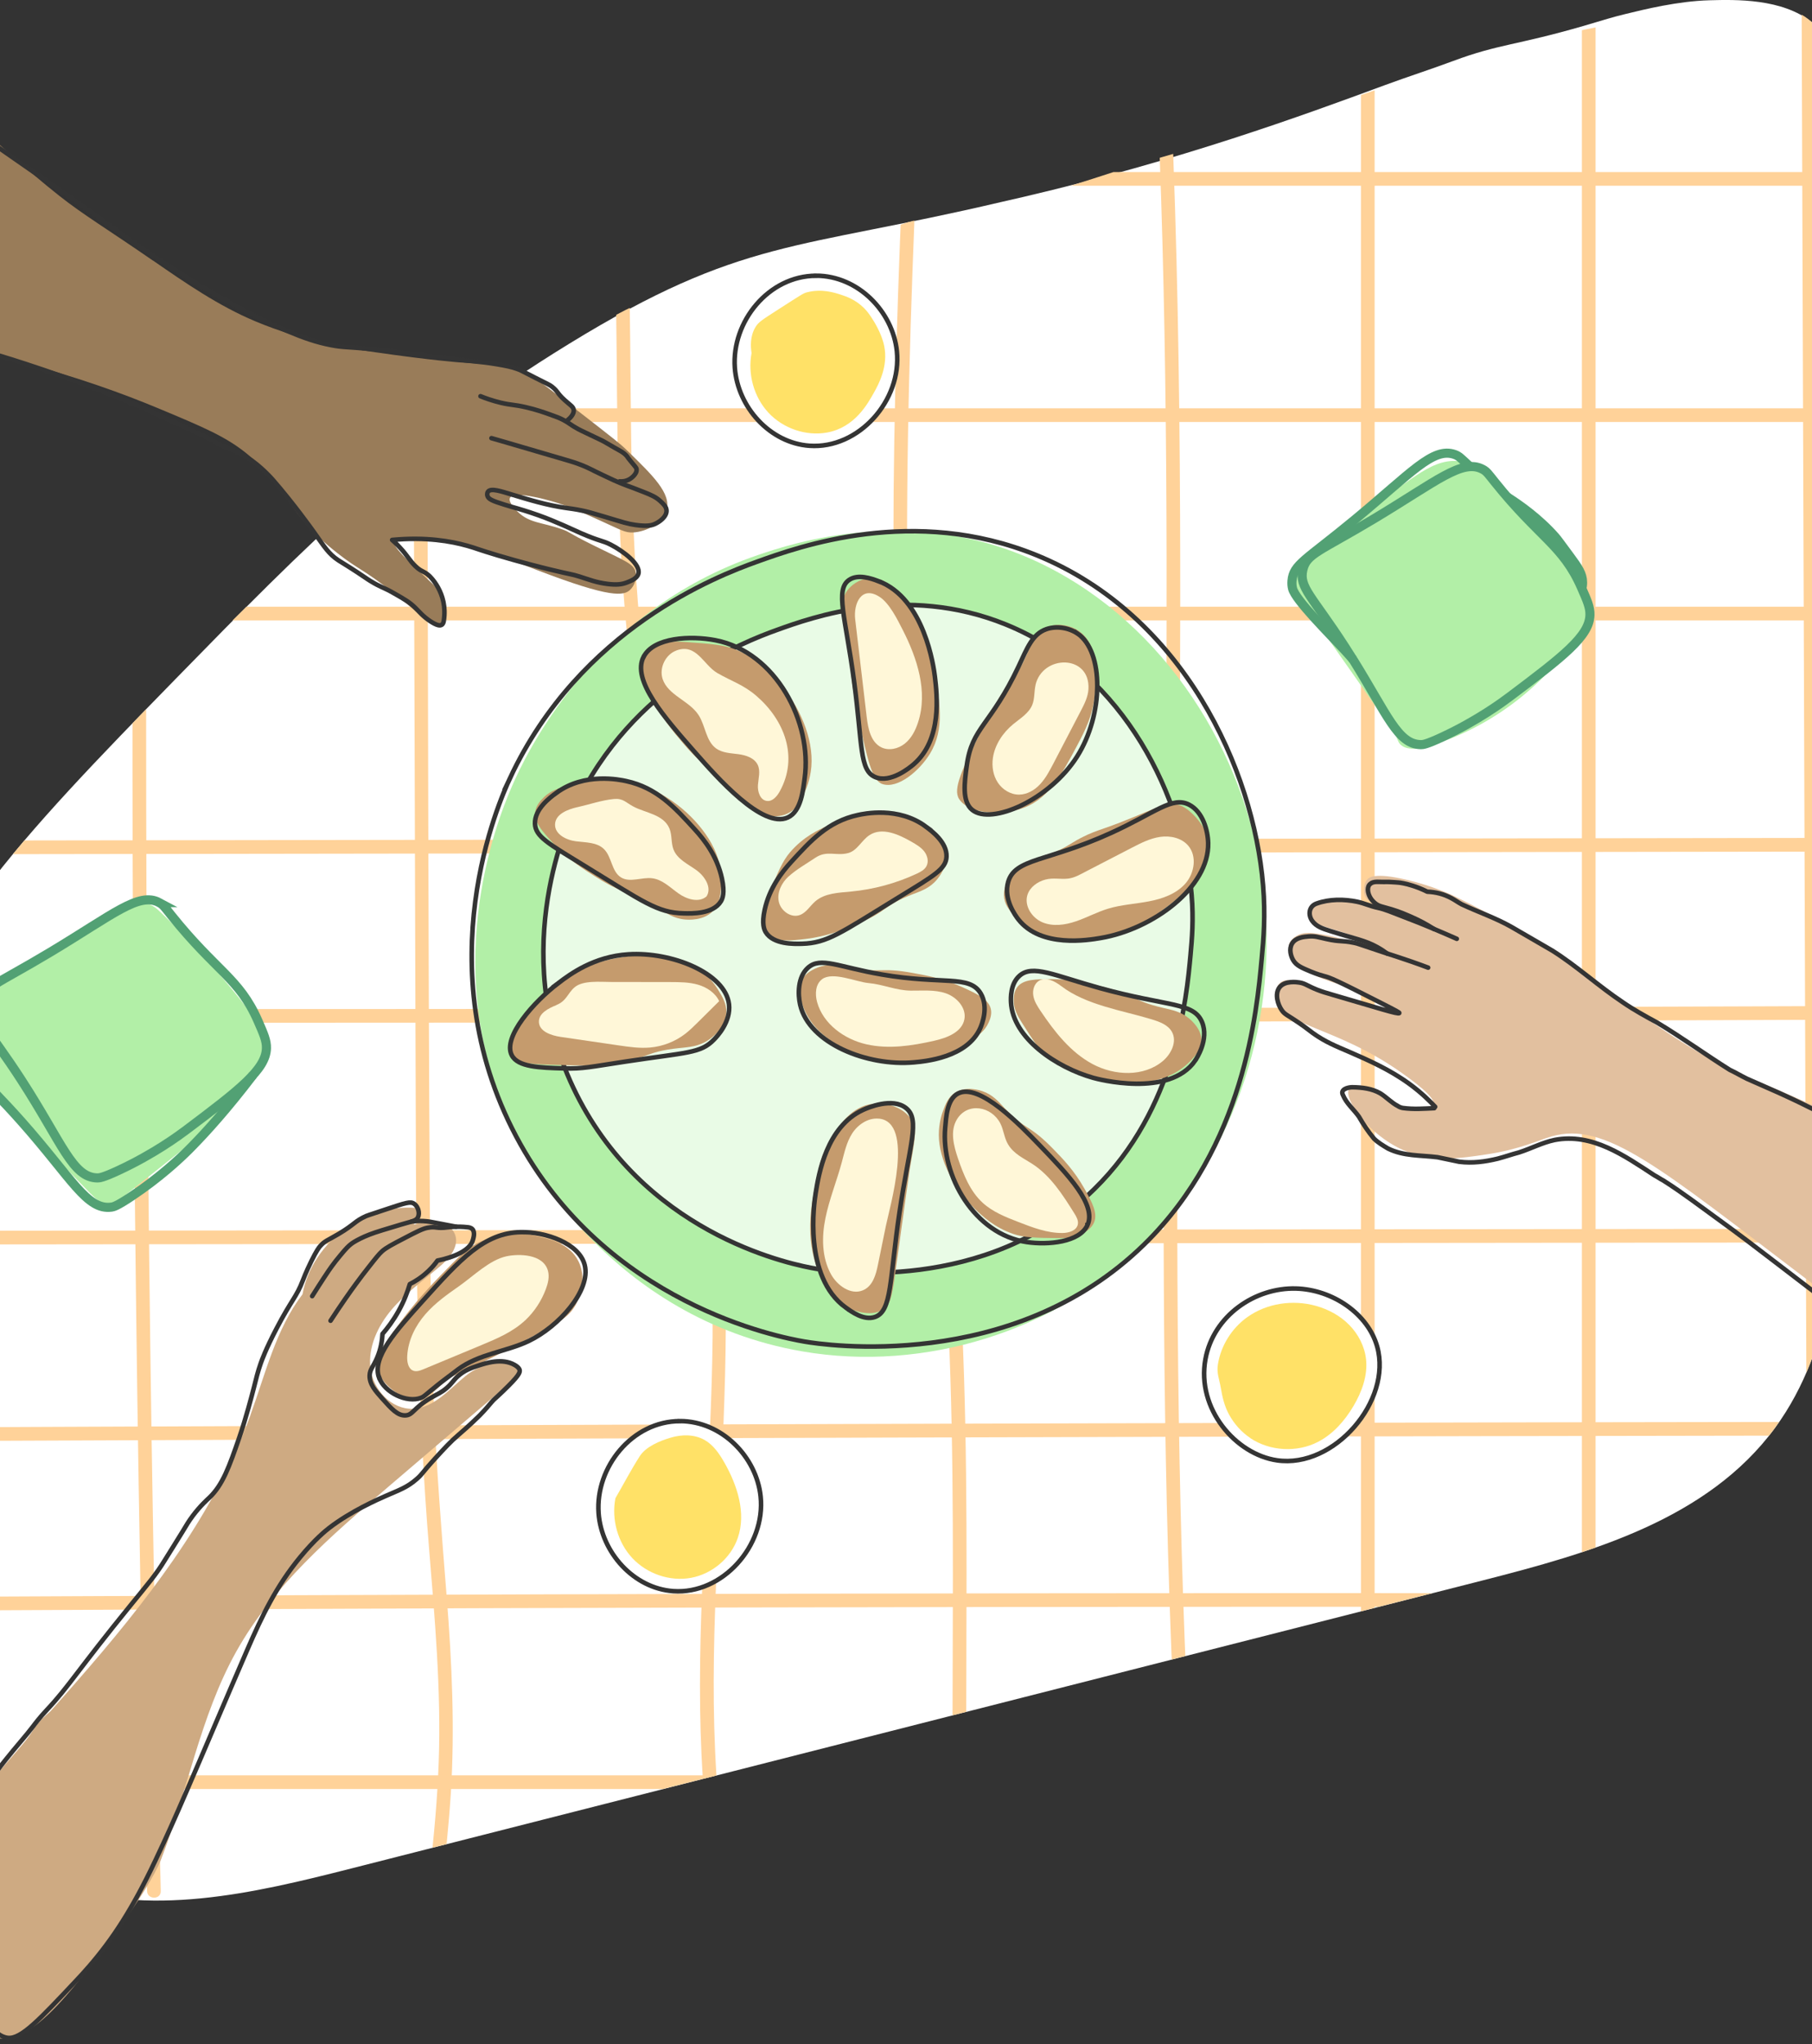 <?xml version="1.0" encoding="UTF-8"?>
<svg id="Ebene_1" data-name="Ebene 1" xmlns="http://www.w3.org/2000/svg" width="100%" height="100%" xmlns:xlink="http://www.w3.org/1999/xlink" viewBox="0 0 397.43 448.36">
  <rect x="0" y="0" width="397.43" height="448.36" fill="#333333" stroke="none"/>
  <defs>
    <style>
      .cls-1, .cls-2, .cls-3, .cls-4 {
        fill: none;
      }

      .cls-2 {
        stroke-linecap: round;
        stroke-linejoin: round;
      }

      .cls-2, .cls-5, .cls-6, .cls-4 {
        stroke: #343434;
      }

      .cls-7, .cls-6 {
        fill: #fff;
      }

      .cls-8 {
        fill: #ffe167;
      }

      .cls-9 {
        fill: #fff7d8;
      }

      .cls-10 {
        fill: #ffd299;
      }

      .cls-11 {
        fill: #997c59;
      }

      .cls-12 {
        fill: #b2efa7;
      }

      .cls-13 {
        fill: #ceaa82;
      }

      .cls-14 {
        fill: #c59b6d;
      }

      .cls-15 {
        fill: #e2c09f;
      }

      .cls-5 {
        fill: #e9fbe6;
      }

      .cls-5, .cls-6, .cls-3, .cls-4 {
        stroke-miterlimit: 10;
      }

      .cls-3 {
        stroke: #52a174;
        stroke-width: 2px;
      }

      .cls-16 {
        clip-path: url(#clippath);
      }
    </style>
    <clipPath id="clippath">
      <path class="cls-1" d="M-26.86,241.45c10.17-35.5,30.48-56.8,65.58-92.75,0,0,40.09-43.79,86.14-73.32,7.08-4.54,10.74-6.86,16.23-9.2,19.59-8.34,45.39-10.27,52.39-14.8,.48-.31,2.52-1.7,5.58-2.61,2.81-.84,5.07-.85,5.59-.86,8.99-.19,34.96-8.68,34.96-8.68,26.44-8.64,24.21-6.47,45.9-13.94,23.34-8.04,44.84-15.52,65.94-19.58,25.82-4.97,38.73-7.45,45.99-.81,4.28,3.92,4.66,8.33,9.7,55.4,1.26,11.75,1.94,18.22,2.04,19.4,2.14,26.82,.73,47.42,.16,56.46-3.66,58.17-2.59,64.07-4.56,112.7-.91,22.43-2.33,46.41-15.49,64.32-14.78,20.11-40.45,27.4-64.22,33.46-82.66,21.04-165.32,42.09-247.98,63.13-21.59,5.5-44.69,10.94-65.65,3.25-27.53-10.11-39.04-40.02-41.68-46.71-6.93-17.56-6.17-33.58-4.37-64.89,1.38-23.92,2.37-41.23,7.75-59.98h0Z"/>
    </clipPath>
  </defs>
  <g id="Ebene_3" data-name="Ebene 3">
    <path class="cls-7" d="M-26.86,241.45c10.17-35.5,30.48-56.8,65.58-92.75,28.33-29.01,50.29-51.34,86.14-73.32,37.91-23.25,49.68-20.48,94.59-31.04,2.82-.66,4.24-.97,5.02-1.15,34.55-8.09,61.08-17.79,79.34-24.54,4.96-1.83,10-3.44,14.96-5.29,9.91-3.7,13.71-3.38,28.43-7.64,5.28-1.53,5.93-1.82,9.13-2.6,4.4-1.08,11.72-2.88,18.64-3.06,5.69-.15,15.92-.43,22.47,4.85,9.34,7.53,3.9,20.46,8.94,58.47,1.48,11.21,1.89,9.6,3,18.88,3.08,25.77,.82,45.65-.03,53.92-5,48.61-2.19,54-4.56,112.7-.91,22.43-2.33,46.41-15.49,64.32-14.78,20.11-40.45,27.4-64.22,33.46-82.66,21.04-165.32,42.09-247.98,63.13-21.59,5.5-44.69,10.94-65.65,3.25-27.53-10.11-39.04-40.02-41.68-46.71-6.93-17.56-6.17-33.58-4.37-64.89,1.38-23.92,2.37-41.23,7.75-59.98h0Z"/>
    <g class="cls-16">
      <g>
        <path class="cls-10" d="M-15.2,92.55H421.39c1.93,0,1.93-3,0-3H-15.2c-1.93,0-1.93,3,0,3h0Z"/>
        <path class="cls-10" d="M-20.55,40.74H416.04c1.93,0,1.93-3,0-3H-20.55c-1.93,0-1.93,3,0,3h0Z"/>
        <path class="cls-10" d="M-20.55,392.37H416.04c1.93,0,1.93-3,0-3H-20.55c-1.93,0-1.93,3,0,3h0Z"/>
        <path class="cls-10" d="M-15.2,136.07H427.6c1.93,0,1.93-3,0-3H-15.2c-1.93,0-1.93,3,0,3h0Z"/>
        <path class="cls-10" d="M-15.2,187.36c57.74-.08,115.49-.16,173.23-.24l172.35-.24c32.41-.05,64.82-.09,97.22-.14,1.93,0,1.93-3,0-3-57.74,.08-115.49,.16-173.23,.24l-172.35,.24c-32.41,.05-64.82,.09-97.22,.14-1.93,0-1.93,3,0,3h0Z"/>
        <path class="cls-10" d="M-33.38,224.28c67.47,.05,134.95,.04,202.42-.05,67.13-.08,134.26-.24,201.39-.46,37.87-.13,75.74-.27,113.6-.44,1.93,0,1.93-3.01,0-3-67.47,.3-134.95,.53-202.42,.7-67.13,.16-134.26,.25-201.39,.28-37.87,0-75.74,0-113.6-.03-1.93,0-1.93,3,0,3h0Z"/>
        <path class="cls-10" d="M-56.87,272.99c73.78-.08,147.55-.16,221.33-.23l220.2-.23c41.4-.04,82.81-.09,124.21-.13,1.93,0,1.93-3,0-3-73.78,.08-147.55,.16-221.33,.23-73.4,.08-146.8,.15-220.2,.23-41.4,.04-82.81,.09-124.21,.13-1.93,0-1.93,3,0,3h0Z"/>
        <path class="cls-10" d="M-61.98,316.28c86.23-.41,172.45-.74,258.68-.99,85.79-.25,171.57-.41,257.36-.49,48.39-.05,96.78-.07,145.18-.06,1.93,0,1.93-3,0-3-86.23-.01-172.45,.06-258.68,.21-85.79,.15-171.57,.39-257.36,.71-48.39,.18-96.78,.39-145.18,.62-1.93,0-1.93,3.01,0,3h0Z"/>
        <path class="cls-10" d="M-60.68,353.51c74.5-.46,149-.78,223.5-.95,74.12-.17,148.24-.2,222.36-.08,41.81,.07,83.62,.18,125.43,.33,1.93,0,1.93-2.99,0-3-74.5-.28-149-.41-223.5-.4-74.12,.01-148.24,.17-222.36,.46-41.81,.17-83.62,.38-125.43,.64-1.93,.01-1.93,3.01,0,3h0Z"/>
        <path class="cls-10" d="M30.13,10.71c-.76,52.69-1.12,105.39-1.07,158.08,.05,52.69,.51,104.85,1.36,157.27,.48,29.57,1.1,59.14,1.84,88.7,.05,1.93,3.05,1.93,3,0-1.32-52.68-2.24-105.37-2.74-158.06-.5-52.42-.6-104.85-.29-157.28,.17-29.57,.48-59.15,.9-88.72,.03-1.93-2.97-1.93-3,0h0Z"/>
        <path class="cls-10" d="M86.4-4.89c4.18,28.47,4.2,57.32,4.29,86.03,.09,28.66,.18,57.31,.26,85.97,.09,28.66,.16,57.31,.27,85.97,.1,28.64,.51,57.27,2.83,85.83,1.29,15.86,2.75,31.74,2.17,47.67s-2.92,32.43-5.24,48.54c-.27,1.89,2.62,2.7,2.89,.8,2.04-14.1,4.08-28.21,5-42.44s.25-28.87-.9-43.3c-1.13-14.23-2.27-28.44-2.83-42.71-.58-14.61-.78-29.24-.87-43.86-.36-57.9-.37-115.79-.55-173.69-.1-31.9,.23-63.95-4.42-95.6-.28-1.9-3.17-1.09-2.89,.8h-.01Z"/>
        <path class="cls-10" d="M162.38,424.4c-6.67-26.62-6.39-54.21-5.13-81.43,1.27-27.56,3.2-55.04,.82-82.6-2.36-27.33-7.65-54.28-12.09-81.31-2.28-13.86-4.33-27.76-5.63-41.75-1.29-13.86-1.73-27.77-1.92-41.68-.39-27.67,.09-55.46-3.73-82.93-.49-3.51-1.05-7.01-1.69-10.49-.34-1.9-3.24-1.09-2.89,.8,5.01,27.57,4.95,55.68,5.21,83.6,.13,14.07,.34,28.16,1.33,42.2,.96,13.61,2.7,27.16,4.77,40.65,4.2,27.36,9.79,54.53,12.78,82.07,1.49,13.78,2.22,27.61,2.09,41.48s-.91,27.42-1.62,41.11c-1.38,26.97-2.46,54.26,2.57,80.95,.64,3.4,1.39,6.79,2.24,10.15,.47,1.87,3.36,1.08,2.89-.8h0v-.02Z"/>
        <path class="cls-10" d="M199.23,10.21c-2.62,57.82-5.25,115.83-1.12,173.65,2.05,28.72,6.37,57.21,8.62,85.91,2.25,28.69,2.33,57.48,2.25,86.24-.08,32.82-.19,65.64-.28,98.47,0,1.93,2.99,1.93,3,0,.08-29.29,.17-58.58,.25-87.87,.08-28.77,.26-57.57-1.49-86.3-1.75-28.74-6.05-57.23-8.53-85.9-2.47-28.69-3.18-57.51-2.94-86.3,.27-32.65,1.75-65.28,3.22-97.89,.09-1.93-2.91-1.93-3,0h.02Z"/>
        <path class="cls-10" d="M253.92,23.36c2.28,52.91,2.11,105.89,1.73,158.83-.38,52.67-.95,105.35,.53,158.01,.84,29.79,2.34,59.57,4.89,89.27,.16,1.91,3.17,1.93,3,0-4.52-52.73-5.73-105.67-5.85-158.57s.84-105.39,.61-158.08c-.13-29.83-.64-59.66-1.93-89.47-.08-1.92-3.08-1.93-3,0h.02Z"/>
        <path class="cls-10" d="M298.5-6.26V454.71c0,1.93,3,1.93,3,0V-6.26c0-1.93-3-1.93-3,0h0Z"/>
        <path class="cls-10" d="M346.96,.99V476.71c0,1.93,3,1.93,3,0V.99c0-1.93-3-1.93-3,0h0Z"/>
        <path class="cls-10" d="M395.16,1.59c.24,71.13,.49,142.25,.73,213.38,.24,70.76,.48,141.53,.73,212.29,.14,39.92,.27,79.84,.41,119.75,0,1.93,3.01,1.93,3,0-.24-71.13-.49-142.25-.73-213.38-.24-70.76-.48-141.53-.73-212.29-.14-39.92-.27-79.84-.41-119.75,0-1.93-3.01-1.93-3,0h0Z"/>
      </g>
    </g>
    <path class="cls-12" d="M112.3,172.42c-3.49,8.02-16.71,41.52,.89,76.78,2.15,4.31,20.74,39.96,62.81,47.2,26.8,4.61,55.6-4.4,74.98-23.48,20.42-20.11,29.72-50.34,26.06-78.77-3.77-29.33-21.62-57.18-48.14-70.27-28.26-13.95-55.76-4.48-62.58-2.17-36.45,12.36-51.18,44.18-54.02,50.71h0Z"/>
    <path class="cls-5" d="M126.07,177.03c-1.88,4.02-15.15,33.72,1.08,64.34,16.01,30.21,47.38,36.14,51.85,36.9,3.2,.55,37.22,5.81,61.01-17.47,18.02-17.63,20.24-41.93,21.11-51.36,.32-3.53,.69-7.72,.24-13.16-1.7-20.74-14.28-48.54-40.7-59.3-22.07-8.99-42.65-1.56-50.32,1.21-6.87,2.48-31.68,11.89-44.28,38.85h.01Z"/>
    <path class="cls-15" d="M426.88,258.37c-6.87-6.43-14.22-8.9-27.89-15.3-13.79-6.45-16.49-6.52-26.11-12.1-5.45-3.17-10.33-6.57-20.09-13.37-7.38-5.14-10.73-7.73-18.29-12.58,0,0-6.25-4.01-15.99-8.7-.17-.08-4.27-2.02-10.07-3.38-6.89-1.61-8.17-.52-8.6,0-.97,1.17-.89,3.43,.06,4.36,.53,.51,1.6,.89,3.26,1.47,.26,.09,.53,.18,.52,.2-.02,.09-3.7-1.07-8.02-1.53-3.52-.38-6.09-.62-7.46,.98-.06,.07-1.22,1.46-.78,2.82,.5,1.55,2.66,1.77,9.48,4.03,.08,.03,1.79,.6,3.84,1.77,.55,.31,1.76,1,1.69,1.18-.08,.2-1.63-.32-4.29-1.15-3.76-1.17-6.29-1.89-9.23-2.29-1.81-.25-3.23-.31-4.55,.49-.32,.19-1.4,.85-1.66,1.97-.11,.48-.26,1.86,2.15,4.18,3.45,3.32,7.03,3.64,12.81,5.89,5.01,1.95,9.43,4.47,9.27,4.87-.21,.55-8.9-2.3-9.8-2.59-10.11-3.32-14.39-5.84-16.4-3.99-1.19,1.09-.95,3.13-.92,3.32,.8,6.03,13.21,6.13,27.64,16.4,2.26,1.61,7.67,5.46,6.96,7.05-.59,1.33-5.68,1.51-9.24-.74-1.94-1.23-2.59-2.65-4.91-3.25-1.21-.31-3.7-.6-4.36,.44-1.32,2.05,4.09,9.95,11.79,13.39,6.28,2.8,12.39,1.88,18.37,.98,7.32-1.1,11.28-3.08,14.19-3.93,11.83-3.45,23.74,6.82,56.02,31.33,24.2,18.37,29.09,21.49,33.49,19.46,7.82-3.62,10.58-21.92,3.83-33.87-1.82-3.23-3.86-5.14-6.72-7.82h0Z"/>
    <path class="cls-13" d="M54.94,310.31c3.31-9.06,5.56-18.78,11.41-26.45,2.09-11.59,14.22-20.4,25.89-18.81-.49,1.17-.98,2.35-1.47,3.52,3.31-.79,7.81-1,9.03,2.18,.99,2.6-1.24,5.25-3.37,7.05-3.6,3.05-7.48,5.82-10.52,9.42-3.05,3.6-5.23,8.25-4.65,12.93,.59,4.68,4.64,9.05,9.35,8.83,4.62-.22,7.93-4.28,11.51-7.2s9.69-4.49,12.26-.65l-29.1,24.87c-12.58,10.75-25.42,21.82-33.48,36.27-7.94,14.23-10.66,30.73-16.61,45.9-.95,2.42-4.86,9.23-11.02,17.36-9.02,11.91-17.46,23.05-25.02,21.44-8.25-1.76-11.83-17.91-12.15-27.09-.14-3.83-.38-9.8,2.59-16.3,4.72-10.32,14.86-19.62,17.34-23.62,.13-.21,.63-1.04,1.46-2.03,1.22-1.47,2.42-2.31,2.72-2.65,1.9-2.13,3.79-4.26,5.66-6.41,3.79-4.34,7.53-8.73,11.13-13.23,7.08-8.83,13.69-18.08,19.14-28.01,3.05-5.56,5.73-11.33,7.91-17.29v-.03Z"/>
    <path class="cls-11" d="M33.55,57.14c7.17,4.96,14.41,9.96,22.45,13.33,10.91,4.58,21.01,6.02,26.33,6.79,12.59,1.82,18.69,2.24,18.69,2.24,6.47,.44,9.85,.33,14.41,2.38,1.6,.72,2.25,1.21,9.51,6.83,10.14,7.86,11.04,8.57,12.68,10.16,5.58,5.42,9.66,9.38,8.58,13.07-.83,2.81-4.41,4.68-7.31,4.84-1.79,.1-2.56-.49-7.55-2.74-4.36-1.97-7.01-3.16-10.22-4.08-1.02-.29-8.43-2.43-9.26-.76-.46,.93,1.31,2.67,1.69,3.04,2.62,2.56,5.34,2.27,9.79,3.87,1.78,.64,.74,.47,6.75,3.46,6.78,3.38,8.95,4.01,9.36,6,.26,1.27-.25,2.85-1.25,3.8-1.4,1.32-4.23,1.86-20.12-4.23-3.89-1.49-11.25-4.41-18.02-6.01,0,0-2.76-.65-6.97-.87-3.65-.19-6.16-.31-6.54,.65-.39,.98,2.35,3.56,7.84,8.68,1.13,1.05,2.28,2.1,2.92,3.91,.67,1.91,.84,4.84-.39,5.57-1.61,.96-4.76-2.34-10.54-6.95-6.72-5.37-7.66-5.07-12.46-8.87-11.13-8.8-10.45-13.84-19.34-21.38-4.74-4.01-9.89-6.16-20.19-10.45-6.9-2.87-17.21-6.76-33.2-10.99-24.23-6.41-32.83-6.03-37.87-14.08-3.97-6.34-3.83-13.51-3.8-14.01,.33-6.06,3.13-10.32,6.05-14.77,2.42-3.68,4.85-7.3,9.57-9.83,.41-.22,4.27-2.25,8.51-2.5,9.07-.54,13.8,7.4,29.33,19.69,5.36,4.24,10.59,7.33,20.57,14.23v-.02Z"/>
    <path class="cls-14" d="M112.75,226.56c.8-2.09,2.01-3.43,2.84-4.31,4.06-4.32,6.09-6.49,9.21-8.32,1.18-.69,5.02-2.85,10.62-3.82,3.11-.54,11.99-2.09,18.05,2.49,2.32,1.75,3.77,4.06,3.96,4.37,1.06,1.72,1.97,3.2,1.87,5.16-.18,3.41-3.28,5.53-3.81,5.9-2.21,1.52-4.37,1.62-6.51,1.84-7.82,.82-6.74,2.44-15.19,3.49-3.48,.43-6.51,.35-12.58,.19-5.94-.16-8.15-.56-8.97-2.1-.79-1.49,0-3.55,.51-4.89h0Z"/>
    <path class="cls-14" d="M143.99,141.67c2.12-1.07,4.15-1.02,6.21-.87,5.76,.41,8.63,.61,11.3,1.72,4.58,1.9,7.28,4.83,8.98,6.71,4.85,5.38,7.98,12.72,7.48,18.88-.24,2.98-1.29,5.28-1.49,5.7-.86,1.83-1.6,3.4-3.3,4.39-2.95,1.71-6.42,.29-7.02,.04-2.48-1.02-3.75-2.78-5.11-4.44-4.97-6.1-5.73-4.31-11.23-10.8-2.11-2.49-4.85-5.68-7.05-10.42-1.62-3.51-2.86-6.28-1.61-8.53,.73-1.32,2.06-1.99,2.83-2.38h.01Z"/>
    <path class="cls-14" d="M119.25,174.89c1.58-1.55,3.41-2.07,5.31-2.51,5.29-1.23,7.94-1.85,10.67-1.59,4.68,.44,8,2.33,10.09,3.55,5.99,3.49,11.01,9.23,12.44,14.92,.69,2.75,.44,5.11,.39,5.55-.22,1.88-.4,3.51-1.63,4.87-2.13,2.36-5.68,2.04-6.29,1.99-2.54-.23-4.21-1.46-5.93-2.58-6.31-4.11-6.45-2.28-13.36-6.6-2.65-1.66-6.08-3.76-9.48-7.42-2.52-2.71-4.47-4.86-4.03-7.23,.26-1.39,1.25-2.37,1.82-2.93v-.02Z"/>
    <path class="cls-14" d="M237.62,270.45c-1.77,1.06-3.55,1.12-5.37,1.1-5.07-.06-7.6-.08-10.02-.92-4.15-1.43-6.74-3.88-8.36-5.45-4.65-4.49-7.94-10.81-7.96-16.28,0-2.64,.73-4.73,.88-5.11,.61-1.66,1.14-3.09,2.56-4.05,2.46-1.67,5.6-.59,6.14-.41,2.25,.77,3.49,2.25,4.8,3.65,4.81,5.12,5.34,3.5,10.64,8.94,2.04,2.09,4.67,4.76,6.95,8.83,1.68,3.01,2.97,5.4,2.04,7.45-.54,1.2-1.66,1.87-2.3,2.25h0Z"/>
    <path class="cls-14" d="M264.88,183.58c.96,3.36-.81,6.53-1.66,8.06-.5,.89-1.93,3.28-7.12,7.13-3.56,2.64-5.71,4.3-9.13,5.58-6.49,2.43-14.12,2.7-19.42,.21-2.56-1.2-4.24-2.89-4.55-3.2-1.32-1.36-2.46-2.53-2.74-4.34-.48-3.14,2.01-5.69,2.44-6.13,1.78-1.82,3.79-2.34,5.75-2.97,5.03-1.61,5.88-2.71,8.6-4.13,2.03-1.06,3.58-1.58,4.95-2.05,10.61-3.66,13.91-6.64,17.38-4.86,1.29,.66,2.74,2.04,3.77,3.44,.45,.61,1.31,1.78,1.73,3.26h0Z"/>
    <path class="cls-14" d="M167.61,201.82c-.33-2.13,.29-3.87,1-5.61,1.98-4.85,2.96-7.28,4.67-9.28,2.93-3.42,6.23-4.93,8.33-5.86,6.01-2.67,13.23-3.3,18.42-1.14,2.5,1.05,4.19,2.6,4.5,2.89,1.34,1.26,2.49,2.34,2.86,4.09,.65,3.03-1.57,5.63-1.95,6.07-1.58,1.86-3.45,2.45-5.28,3.16-6.67,2.57-5.33,3.73-12.5,6.65-2.75,1.12-6.27,2.59-10.99,3.15-3.49,.41-6.23,.7-7.82-1.02-.93-1.01-1.14-2.34-1.26-3.11h.02Z"/>
    <path class="cls-14" d="M216.83,224.28c-.79,1.79-2.19,2.8-3.66,3.77-4.12,2.7-6.17,4.06-8.63,4.71-4.2,1.13-7.76,.61-10.02,.27-6.45-1-12.9-4.16-16.22-8.42-1.6-2.06-2.26-4.1-2.37-4.48-.5-1.63-.94-3.04-.38-4.56,.97-2.64,4.15-3.5,4.7-3.65,2.27-.62,4.17-.13,6.07,.26,6.95,1.4,6.4-.15,13.96,1.23,2.9,.53,6.63,1.19,10.91,3.15,3.17,1.45,5.64,2.61,6.13,4.72,.29,1.24-.21,2.36-.49,3.01h0Z"/>
    <path class="cls-14" d="M222.34,219.37c-.02,1.94,.83,3.42,1.77,4.9,2.63,4.13,3.94,6.19,5.9,7.79,3.36,2.75,6.81,3.75,9.01,4.37,6.28,1.76,13.46,1.58,18.25-.89,2.31-1.19,3.75-2.76,4.02-3.05,1.13-1.26,2.11-2.34,2.23-3.94,.21-2.77-2.33-4.86-2.77-5.22-1.81-1.49-3.74-1.83-5.63-2.27-6.91-1.61-5.76-2.78-13.21-4.64-2.86-.72-6.52-1.66-11.23-1.67-3.48,0-6.22,.02-7.54,1.72-.77,.99-.79,2.21-.79,2.91h0Z"/>
    <path class="cls-14" d="M185.5,130.02c1.05-1.77,3.1-3.04,5.14-3.21,5.04-.42,8.94,6.11,10.39,8.53,2.35,3.92,3.03,7.38,3.72,11.06,1.4,7.47,2.51,13.45-.74,18.84-2.29,3.8-7.09,7.86-10.48,6.72-2.28-.77-3.32-5.5-5.32-14.93-2.97-14.02-.56-10.69-2.68-19.04-.65-2.55-1.53-5.45-.03-7.97h0Z"/>
    <path class="cls-14" d="M230.31,137.31c2.03-.62,4.58-.15,6.43,1.16,4.56,3.23,3.71,11.02,3.4,13.9-.5,4.68-2.13,7.82-3.89,11.14-3.58,6.74-6.45,12.13-12.66,13.98-4.38,1.3-11.06,1.04-13.22-2.24-1.45-2.2,.68-6.58,5-15.25,6.42-12.89,6.35-8.63,9.87-16.54,1.08-2.42,2.17-5.28,5.06-6.16h.01Z"/>
    <path class="cls-14" d="M199.41,257.26c1.2-7.45,1.95-9.61,.36-11.9-1.82-2.61-5.46-3.59-8.28-3.27-4.71,.53-7.39,4.71-9.09,7.37-2.19,3.43-2.82,6.47-3.56,10.26-.99,5.04-2.21,11.72,.55,18.92,.96,2.51,2.13,5.43,5.17,7.4,2.24,1.45,6.28,2.89,9.02,1.22,2-1.23,2.13-3.41,3.23-11.31,1.62-11.7,2.43-17.55,2.61-18.68h-.01Z"/>
    <path class="cls-14" d="M88.81,288.7c.79-1.04,3.41-4.44,7.86-9.01,3.77-3.87,5.66-5.81,7.7-6.88,5.91-3.11,11.72-2.03,12.86-1.8,2.94,.6,7.64,1.56,9.66,5.65,2.21,4.48-.48,9.28-.69,9.64-1.42,2.45-3.41,3.57-6.64,5.33-20.78,11.31-20.08,9.4-22.57,11.89-.97,.97-3.31,3.51-6.31,3.38-1.37-.06-2.44-.66-3.19-1.09-.24-.13-3.84-2.23-4.66-5.41-.73-2.82,1.5-5.82,5.97-11.71h.01Z"/>
    <path class="cls-12" d="M287.15,134.17c-1.54-2.2-3.16-4.65-2.93-7.33,.27-3.15,2.95-5.47,5.46-7.41,6.5-5.01,13.14-9.83,19.91-14.45,2.74-1.87,5.7-3.77,9.02-3.88,2.75-.09,5.42,1.09,7.6,2.76s3.95,3.82,5.7,5.94c4.13,5.02,8.26,10.05,12.39,15.07,1.86,2.26,3.8,4.73,3.98,7.66,.17,2.75-1.28,5.32-2.83,7.59-7.43,10.89-18.56,19.21-31.11,23.25-1.94,.63-5.45,1.57-7.17-.07-.55-.52-.7-1.35-1.05-2.01-.65-1.23-1.58-2.35-2.38-3.49-3.56-5.07-7.11-10.14-10.67-15.21-1.97-2.81-3.95-5.63-5.92-8.44v.02Z"/>
    <path class="cls-12" d="M19.85,261.77c1.01,1.04,2.17,2.15,3.62,2.25,1.45,.09,2.73-.86,3.86-1.76,4.73-3.76,9.46-7.53,14.19-11.29,4.23-3.37,8.5-6.78,11.85-11.02,2.54-3.23,4.57-7.2,4.13-11.28-.4-3.65-2.68-6.79-4.97-9.66-5.29-6.64-11.03-12.93-17.17-18.8-.94-.9-1.97-1.83-3.26-2.01-1.28-.18-2.53,.43-3.68,1.01-5.86,2.99-11.73,5.99-17.59,8.98-3.48,1.78-7,3.58-10,6.08s-5.5,5.8-6.31,9.63c-.83,3.91,.16,8.04,1.98,11.6,2.55,5.01,6.39,8.82,10.24,12.78,4.37,4.5,8.74,9.01,13.11,13.51v-.02Z"/>
  </g>
  <g id="Ebene_2" data-name="Ebene 2">
    <path class="cls-6" d="M284.28,282.61c-9.05-.26-18.15,5.98-19.89,15.49-1.99,10.89,6.63,20.87,15.7,22.19,12.58,1.84,25.28-13.08,21.98-24.91-2.01-7.23-9.78-12.54-17.8-12.77h0Z"/>
    <path class="cls-8" d="M274.22,315.41c4.33,2.89,10.25,3.22,14.88,.82,3.3-1.71,5.85-4.63,7.75-7.83,1.85-3.12,3.17-6.73,2.76-10.34-.32-2.81-1.7-5.45-3.68-7.47s-4.55-3.41-7.27-4.17c-5.08-1.43-10.81-.6-15.1,2.47-3.39,2.42-5.79,6.25-6.44,10.37-.3,1.89,.31,3.22,.62,5.03,.36,2.11,.79,4.06,1.83,5.96,1.12,2.05,2.72,3.85,4.67,5.15h-.02Z"/>
    <path class="cls-6" d="M149.13,311.69c-10.45,0-18.57,10.1-17.84,20.18,.63,8.63,7.69,16.5,16.38,17.11,10.78,.75,20.29-9.93,19.16-20.77-.9-8.64-8.47-16.52-17.7-16.53h0Z"/>
    <path class="cls-4" d="M141.17,144.05c2.21-4.29,10.32-4.67,15.73-3.63,13.34,2.58,21.28,18.06,19.59,30.27-.35,2.54-.75,7.24-3.69,8.6-5.56,2.57-15.54-8.79-20.36-14.27-6.8-7.74-13.92-15.84-11.28-20.98h.01Z"/>
    <path class="cls-4" d="M238.5,268.72c-1.72,3.75-8.63,4.39-13.29,3.7-11.49-1.68-18.87-14.6-17.9-25.1,.2-2.18,.36-6.21,2.82-7.49,4.65-2.41,13.61,6.91,17.94,11.4,6.11,6.35,12.5,12.99,10.44,17.48h-.01Z"/>
    <path class="cls-4" d="M122.03,173.9c6.2-4.57,13.98-2.88,15.31-2.59,6.72,1.46,10.59,5.71,15.07,10.62,2.07,2.27,4.86,5.81,5.93,10.74,.69,3.21,.11,4.49-.25,5.06-1.71,2.76-6.35,2.64-8.15,2.59-5.73-.14-8.74-2.45-21.86-10.5-7.93-4.86-10.63-6.35-10.74-9.14-.13-3.24,3.34-5.8,4.69-6.79h0Z"/>
    <path class="cls-4" d="M203.05,181.28c-6.03-4.45-13.6-2.81-14.9-2.52-6.54,1.42-10.3,5.56-14.66,10.33-2.01,2.21-4.73,5.66-5.77,10.45-.68,3.13-.1,4.37,.24,4.93,1.66,2.68,6.18,2.57,7.93,2.52,5.57-.14,8.5-2.38,21.26-10.21,7.72-4.73,10.34-6.18,10.45-8.89,.13-3.15-3.25-5.64-4.57-6.61h.02Z"/>
    <path class="cls-4" d="M122.47,215.61c2.66-2.02,7.81-5.81,15.33-6.3,9.47-.62,21.26,4.11,22.09,10.93,.47,3.89-2.71,7.18-3.29,7.77-2.94,3.04-5.74,2.75-19.66,4.86-7.26,1.1-9.14,1.58-13.21,1.46-5.48-.16-10.15-.3-11.48-2.88-2.08-4.01,4.96-11.85,10.23-15.84h0Z"/>
    <path class="cls-4" d="M192.58,127.43c10.21,3.71,12.24,19.05,12.47,20.97,.47,3.97,1.65,13.78-4.64,19.22-.88,.76-5.11,4.21-8.43,2.82-3.53-1.47-2.78-7.04-4.67-21.14-1.88-14-4.17-19.94-1.1-22.09,1.97-1.38,4.9-.32,6.37,.22Z"/>
    <path class="cls-4" d="M185.46,286.76c-9.33-6.79-6.89-23.06-6.56-25.08,.68-4.19,2.37-14.55,10.39-18.25,1.12-.52,6.45-2.79,9.44-.4,3.17,2.54,.76,8-1.45,22.95-2.2,14.84-1.62,21.58-5.38,22.87-2.42,.83-5.09-1.12-6.44-2.1h0Z"/>
    <path class="cls-4" d="M236.34,138.95c5.81,3.97,5.76,17.74-.11,26.99-6.03,9.5-18.77,15.09-22.98,11.7-2.29-1.84-1.71-6.05-1.21-9.72,1.17-8.51,5.2-8.7,11.38-21.78,1.86-3.94,2.98-7.07,6.08-8.15,2.27-.79,5-.28,6.83,.97h.01Z"/>
    <path class="cls-4" d="M264.99,184.89c.25,9.76-12.17,18.92-23.57,20.84-2.77,.47-13.07,2.2-18.02-4.03-.63-.79-3.37-4.48-2.28-8.26,1.51-5.23,8.55-4.39,22.48-10.72,9.88-4.49,13.47-8.14,17.21-6.23,3.01,1.54,4.11,5.66,4.18,8.39h0Z"/>
    <path class="cls-4" d="M175.51,220.4c1.97,8.44,14.7,13.52,24.92,12.6,2.49-.22,11.71-1.04,14.57-7.5,.36-.82,1.89-4.6,.1-7.61-2.47-4.15-8.33-1.85-21.71-4.16-9.5-1.63-13.4-3.97-16.18-1.48-2.24,2-2.25,5.78-1.7,8.15h0Z"/>
    <path class="cls-4" d="M262.16,232.59c-5.7,8.29-21.55,4.05-22.38,3.81-8.02-2.25-17.65-8.68-18.04-16.59-.04-.9-.15-3.98,1.84-5.77,2.88-2.59,7.57-.12,17.56,2.65,14.99,4.14,20.68,3.07,22.51,7.5,1.57,3.81-1.24,8.02-1.5,8.4h.01Z"/>
    <path class="cls-3" d="M346.96,129.08c.07-.32,.16-.79,.15-1.35-.01-1.88-.97-3.24-2.75-5.66-1.9-2.57-2.84-3.86-3.17-4.23-3.64-4.16-8.05-7.22-10.6-8.84"/>
    <path class="cls-3" d="M322.42,102.34c-.11-.1-.23-.21-.34-.31-1.75-1.61-2.07-2-3-2.34-4.8-1.71-9.55,4.04-22.02,14.35-10.67,8.82-13.41,9.74-13.68,13.35-.05,.6-.01,1.14,.11,1.66,.57,2.5,8.2,10.03,11.57,13.69,.82,.89,1.44,1.61,1.75,1.97"/>
    <path class="cls-3" d="M296.86,144.81c7.47,12.02,9.72,18.46,14.81,18.51,.41,0,1.14-.03,4.64-1.66,7.83-3.64,13.3-7.72,14.85-8.88,11.64-8.76,17.47-13.24,17.57-17.92,.04-1.66-.6-3.11-1.87-6-4.1-9.34-9.15-10.84-19.02-23.16-1.48-1.85-1.75-2.29-2.62-2.76-4.49-2.41-10.05,2.56-23.93,10.88-11.88,7.12-14.72,7.62-15.53,11.14-.9,3.9,2.02,5.77,9.24,16.93,.65,1.01,1.27,1.98,1.85,2.92"/>
    <path class="cls-3" d="M-3.13,225.42c-1.85,1.16-3.04,2.6-3.45,3.77-.26,.76-.32,1.52-.32,1.52-.3,3.99,2.86,5.4,11.68,15.35,10.98,12.39,14.26,19.45,19.69,18.69,.41-.06,1.13-.2,4.34-2.34,6.23-4.14,10.67-8.33,12.62-10.28,.31-.31,.52-.52,.72-.73,3.11-3.17,7.62-8.12,13.34-15.62"/>
    <path class="cls-3" d="M34.94,197.97c-4.49-2.41-10.05,2.56-23.93,10.88-11.88,7.12-14.72,7.62-15.53,11.14-.9,3.9,2.02,5.77,9.24,16.93,8.99,13.9,11.18,21.37,16.66,21.43,.41,0,1.14-.03,4.64-1.66,7.83-3.64,13.3-7.72,14.85-8.88,11.64-8.76,17.47-13.24,17.57-17.92,.04-1.66-.6-3.11-1.87-6-4.1-9.34-9.15-10.84-19.02-23.16-1.48-1.85-1.75-2.29-2.62-2.76h.01Z"/>
    <path class="cls-4" d="M83.14,302.17c-1.61-4.42,3.58-10.18,9.62-16.89,8.15-9.05,13.44-14.91,21.48-15.04,5.43-.09,12.81,2.43,14.01,7.23,1.38,5.54-5.65,13.47-12.29,16.65-4.85,2.33-11,2.85-15.48,6.22-3.29,2.46-4.42,3.37-4.42,3.37-2.84,2.27-2.96,2.58-3.72,2.87-3.06,1.19-7.98-1.12-9.19-4.43v.02Z"/>
    <path class="cls-9" d="M122.01,220.46c-1.74,.7-3.83,1.76-3.81,3.63,.02,2.13,2.68,3.02,4.78,3.33,4.26,.62,8.52,1.25,12.78,1.87,2.26,.33,4.54,.66,6.81,.46,2.79-.24,5.51-1.3,7.73-3.01,.97-.75,1.85-1.62,2.73-2.49,1.57-1.56,3.14-3.12,4.71-4.67-.85-1.83-2.7-3.04-4.64-3.61s-3.99-.57-6.01-.58c-4.37,0-8.73,0-13.1-.02-2.23,0-6.12-.4-7.94,1.15-1.6,1.36-1.74,3-4.05,3.92v.02Z"/>
    <path class="cls-9" d="M126.68,177.02c-2.19,.49-4.87,1.54-4.94,3.79-.07,2.17,2.45,3.44,4.6,3.71s4.59,.19,6.13,1.71c1.75,1.72,1.65,4.93,3.74,6.21,1.99,1.22,4.56-.12,6.88,.19,2.21,.29,3.9,2.03,5.72,3.32s4.48,2.12,6.16,.65c1.23-1.92-.39-4.44-2.25-5.77s-4.17-2.38-5-4.51c-.56-1.45-.29-3.13-.88-4.58-1.28-3.14-5.33-3.44-7.95-4.86-1.7-.92-2.25-1.82-4.24-1.64-2.64,.25-5.39,1.21-7.98,1.79h0Z"/>
    <path class="cls-9" d="M172.97,192.21c-1.53,1.4-2.58,3.5-2.16,5.53s2.67,3.66,4.62,2.95c1.42-.52,2.22-1.99,3.37-2.99,2.08-1.81,5.09-1.9,7.84-2.16,4.99-.47,9.9-1.8,14.44-3.92,.83-.39,1.69-.84,2.12-1.64,.55-1.02,.22-2.34-.49-3.25s-1.75-1.51-2.75-2.09c-2.85-1.64-6.47-3.28-9.23-1.49-1.74,1.12-2.7,3.42-4.7,3.95-2.69,.71-4.66-.7-7.25,1.06-1.87,1.26-4.13,2.54-5.79,4.05h-.02Z"/>
    <path class="cls-9" d="M180.32,214.76c-1.48,1.08-1.59,3.27-1.1,5.04,1.34,4.8,5.97,8.15,10.84,9.25s9.95,.32,14.82-.78c2.81-.63,6.09-1.87,6.64-4.7,.49-2.52-1.68-4.91-4.12-5.73s-5.08-.54-7.65-.57c-3.2-.03-6.09-1.38-9.25-1.66-2.7-.24-7.81-2.58-10.18-.86h0Z"/>
    <path class="cls-9" d="M192.75,245.35c-2.39-.23-4.63,1.34-5.86,3.27s-1.69,4.2-2.28,6.38c-1.1,4.07-2.72,8.02-3.56,12.15s-.83,8.58,1.21,12.32c1.34,2.44,4.33,4.65,7,3.53,2.15-.9,2.85-3.38,3.29-5.55,.58-2.86,1.16-5.71,1.75-8.57,.83-4.07,6.37-22.78-1.54-23.54h-.01Z"/>
    <path class="cls-9" d="M209.86,245.55c-1.51,2.53-.69,5.75,.26,8.54,1.21,3.54,2.64,7.16,5.39,9.69,2.21,2.03,5.07,3.16,7.87,4.24,3.11,1.21,6.32,2.44,9.65,2.41,1.41-.01,3.12-.53,3.38-1.92,.15-.84-.32-1.66-.77-2.38-2.54-4.07-5.21-8.26-9.24-10.87-1.96-1.26-4.03-2.17-5.28-4.24-.89-1.47-.96-3.17-1.73-4.66-1.9-3.69-7.18-4.73-9.53-.82h0Z"/>
    <path class="cls-9" d="M232.76,216.28c-1.41-1.09-3.34-2.1-4.87-1.18-1.07,.65-1.46,2.07-1.25,3.3s.91,2.32,1.61,3.36c3.05,4.54,6.55,9.02,11.37,11.61s11.26,2.86,15.44-.67c1.84-1.56,3.15-4.25,1.99-6.37-.87-1.59-2.78-2.25-4.51-2.78-6.42-1.95-14.35-3.1-19.78-7.28h0Z"/>
    <path class="cls-9" d="M229.3,192.91c-1.73,.46-3.38,1.63-3.94,3.33-.77,2.39,.94,5.06,3.26,6.04,2.31,.98,4.99,.6,7.37-.21,2.38-.81,4.61-2.03,7.01-2.76,2.9-.89,5.97-1.04,8.95-1.61,2.98-.56,6.03-1.63,8.04-3.91s2.59-6.02,.62-8.32c-1.46-1.7-3.93-2.24-6.14-1.92s-4.25,1.36-6.24,2.39c-3.3,1.71-6.6,3.41-9.9,5.12-1.38,.71-2.59,1.47-4.08,1.64-1.66,.19-3.25-.24-4.94,.21h-.01Z"/>
    <path class="cls-9" d="M227.12,150.3c-.32,1.42-.16,2.94-.71,4.29-.75,1.86-2.63,2.96-4.18,4.24-2.28,1.88-4.04,4.51-4.46,7.43-.26,1.85,.05,3.82,1.08,5.38s2.82,2.66,4.69,2.64c1.76-.02,3.41-1,4.61-2.3s2.03-2.88,2.85-4.44c2.01-3.86,4.02-7.71,6.03-11.57,.79-1.52,1.6-3.1,1.7-4.81,.44-7.69-10.11-7.64-11.62-.88v.02Z"/>
    <path class="cls-9" d="M187.57,135.82c.84,7.13,1.68,14.26,2.52,21.39,.3,2.57,.89,5.56,3.21,6.7,1.65,.81,3.73,.33,5.17-.83s2.31-2.87,2.88-4.62c2.24-6.78-.22-14.17-3.35-20.3-1.19-2.32-2.91-5.86-5.11-7.27-3.97-2.55-5.72,1.55-5.32,4.93h0Z"/>
    <path class="cls-9" d="M148.36,142.67c-2.41,.88-3.83,3.84-3.02,6.27,1.19,3.56,5.8,4.72,7.86,7.86,1.54,2.35,1.6,5.73,3.89,7.37,1.38,.98,3.18,1.02,4.86,1.24s3.53,.83,4.25,2.36c.63,1.35,.15,2.92,.04,4.4s.5,3.34,1.98,3.5c1.22,.14,2.19-.99,2.79-2.07,4.21-7.6,1-15.7-5.08-20.95-2.85-2.47-5.46-3.23-8.57-5.02-3.09-1.78-4.57-6.6-9-4.97h0Z"/>
    <path class="cls-9" d="M100.71,282.07c-2.61,1.83-5.25,3.69-7.4,6.16s-3.8,5.66-3.99,9.16c-.07,1.18,.15,2.58,1.09,3.13,.76,.44,1.67,.12,2.46-.21,4.23-1.76,8.46-3.52,12.69-5.28,3.43-1.43,6.94-2.9,9.73-5.54,1.92-1.82,3.46-4.15,4.44-6.77,.47-1.26,.82-2.69,.45-4.02-1.03-3.7-6.4-3.75-9.11-3.16-3.71,.81-7.24,4.34-10.36,6.53h0Z"/>
    <path class="cls-2" d="M319.52,205.91c-2.39-1.06-7.1-3.12-11.94-4.93-2.05-.77-3.72-1.54-5.42-1.89-1.52-.31-2.95-.99-4.47-1.31-2.9-.61-6.14-.62-8.95,.4-1.66,.6-1.88,2.44-.95,3.77,.91,1.3,2.44,1.76,3.88,2.22,5.57,1.77,7.72,2.05,10.46,3.59,.95,.53,1.67,1.05,2.1,1.37"/>
    <path class="cls-2" d="M314.58,243.05c-2.28,.1-4.51,.29-6.91-.04-.33-.06-.78-.22-1.02-.4-1.49-.77-2.5-1.93-3.9-2.81-1.85-1.05-3.92-1.31-6.18-1.34-.96,.02-2.62,.45-2.04,1.66,.79,1.93,2.34,3.13,3.52,4.79,.97,1.7,2.03,3.27,3.31,4.82,.86,.85,1.91,1.47,3.07,2.17,3.44,1.7,7.05,1.44,10.86,1.91,1.65,.32,3.09,.67,4.74,.99,2.94,.37,5.68,0,8.49-.68,1.66-.43,2.99-.93,4.65-1.36,2.78-.9,5.08-2.16,7.79-2.73,8.26-1.61,15.35,3.47,21.92,7.76,.69,.34,1.28,.8,1.97,1.14,4.33,2.76,8.26,5.79,12.28,8.69,8.39,6.06,15.78,12.07,26.99,20.39,10.41,7.72,18.61,13.45,23,10.9,.87-.51,2.31-1.76,3.44-2.95,.78-.82,3.17-3.4,4.42-6.88,1.84-5.13-.47-7.58,.29-17.92,.1-1.37,.17-1.47,.14-2.14-.23-4.57-2.71-9.01-6.06-11.51-1.89-1.41-3.68-1.93-4.61-2.21-12.55-3.77-21.2-9.57-34.63-15.64-2.39-1.08-4.55-1.98-6.94-3.06-1.38-.68-2.54-1.38-3.8-1.97-5.37-3.37-10.35-7.01-15.93-10.36-2.54-1.38-5.08-2.77-7.43-4.39-5.4-3.59-10.04-7.91-15.53-11.38-3.02-1.75-6.03-3.5-9.05-5.25-3.58-2-7.06-3.15-10.83-4.91-.81-.43-1.4-.89-2.21-1.32-1.73-.95-3.5-1.37-5.34-1.45-1.23-.61-2.31-1.02-3.16-1.29-1.77-.57-2.91-.7-3.19-.72-.09,0-.33-.03-.79-.06-2.26-.15-1.3-.02-3.67-.09-.37,0-.97-.03-1.51,.31-.23,.14-.35,.29-.39,.34-.33,.42-.32,.93-.31,1.17,.02,.64,.35,1.81,1.47,2.78,.95,.82,1.65,.8,3.69,1.42,1.88,.57,3.19,1.14,4.96,1.94,1.07,.48,2.61,1.25,4.41,2.41"/>
    <path class="cls-2" d="M313.24,212.23c-.81-.3-2.04-.76-3.56-1.29-2.39-.84-3.25-1.08-6.64-2.2-5.33-1.76-5.09-1.77-6.09-1.97-2.79-.57-2.91-.13-6.05-.83-1.69-.37-2.47-.68-3.88-.56-1.06,.09-2.83,.24-3.63,1.57-.73,1.22-.27,2.81,.29,3.71,.68,1.1,1.73,1.56,3.76,2.41,1.57,.66,2.81,.97,2.95,1.01,1.4,.36,2.45,.78,12.16,5.72,3.96,2.02,4.41,2.27,4.36,2.39-.14,.37-4.64-1.11-14.56-3.99-1.6-.47-2.36-.68-3.49-1.13-2.24-.9-2.57-1.38-3.87-1.58-.51-.08-3.16-.48-4.35,1.06-1.09,1.41-.41,3.74,.52,5.05,.68,.96,1.24,1.02,3.87,2.83,1.51,1.04,2.03,1.5,2.91,2.14,2.74,1.98,5.29,2.97,7.93,4.11,4.13,1.8,8.89,3.87,13.27,7.06,2.65,1.93,4.54,3.83,5.64,5.01"/>
    <path class="cls-2" d="M72.5,289.67c2.31-3.54,4.21-6.24,5.54-8.05,1.12-1.53,1.76-2.35,2.74-3.6,1.57-2,2.36-3.01,3.05-3.61,.86-.76,2.2-1.47,4.84-2.84,2.66-1.39,4.02-2.09,5.11-2.29,1.99-.37,1.79,.26,4.53-.11,0,0,1.96-.27,4.3,0,.26,.03,.7,.09,1.01,.42,.65,.71,.19,2.09,.04,2.55-1,2.99-6.86,4.17-7.7,4.33-.51,.72-1.18,1.52-2.02,2.32-1.45,1.38-2.91,2.28-4.05,2.85-.49,1.66-1.25,3.71-2.48,5.92-1.16,2.09-2.42,3.74-3.51,5-.07,1.3-.31,3.2-1.2,5.27-.86,2.01-1.56,2.45-1.62,3.81-.08,1.94,1.27,3.43,2.83,5.18,2.02,2.24,3.29,3.66,4.98,3.61,1.71-.05,1.67-1.54,5.65-3.87,1.47-.86,2.16-1.06,3.37-2.08,1.27-1.08,1.45-1.67,2.48-2.61,1.48-1.35,3.02-1.86,4.46-2.34,1.65-.55,5.29-1.77,8.07-.14,.88,.52,1.01,.94,1.04,1.04,.16,.6-.17,1.37-3.61,4.67-1.89,1.82-1.87,1.66-2.54,2.44-.51,.59-1.23,1.49-2.46,2.75l-.37,.37c-1.79,1.78-4.35,3.98-4.4,4.02-1.78,1.53-2.99,2.85-5.27,5.34-2.72,2.97-2.6,3.22-3.89,4.35-2.16,1.9-3.92,2.45-6.8,3.72-1.78,.78-7.7,3.39-12.41,7.02-.71,.55-3.12,2.46-6.4,6.45-5.2,6.34-8.3,12.73-11.62,20.39-5.53,12.77-9.17,21.45-13.4,31.21-2.44,5.64-4.34,9.9-6.7,14.87-5.12,10.82-9.4,17.25-14.47,23.15-1.15,1.34-2.07,2.31-2.88,3.18-8.07,8.59-12.1,12.89-14.98,12.6-6.42-.65-9.47-17.5-12.02-31.58-.21-1.17-.58-3.38-.36-6.23,.17-2.21,.76-5.57,4.25-11.92,4.99-9.06,10.65-14.65,13.65-18.63,.3-.4,1.36-1.83,2.99-3.57l.02-.02c4.82-5.12,6.64-8.56,18.45-23.06,3.83-4.7,5.46-6.57,7.39-9.73,1.29-2.11,2.64-4.19,3.92-6.31,.82-1.37,1.35-2.28,2.26-3.49,1.6-2.13,3.07-3.44,3.59-3.93,2.96-2.81,4.39-6.84,6.58-13.19,1.51-4.37,2.78-9.31,3.21-10.97,.55-2.16,.81-3.34,1.49-5.29,.23-.66,1.08-3.06,3.47-7.65,3.34-6.41,4.38-6.89,5.78-10.58,.05-.14,.72-1.9,1.83-4.15,1.2-2.45,1.75-3.12,1.96-3.35,1.02-1.17,1.67-1.26,4.07-2.69,3.62-2.16,3.44-2.74,5.99-3.9,.27-.12,.23-.1,4.32-1.46,4.46-1.48,5.42-1.81,6.24-1.24,.9,.62,1.28,2.08,.83,2.97-.34,.67-1.06,.84-2.68,1.29,0,0-1.23,.34-5.15,1.54-2.3,.7-3.66,1.26-4.81,1.83-1.21,.6-1.75,.98-2.08,1.24-.47,.37-.99,.84-2.31,2.45-.81,.98-1.21,1.47-1.94,2.48-.67,.92-2.23,3.28-4.23,6.46"/>
    <path class="cls-2" d="M90.3,267.9c.6-.07,1.49-.14,2.56-.09,1.07,.05,1.78,.2,3.3,.5,.87,.17,2.21,.43,3.89,.74"/>
    <path class="cls-2" d="M107.79,96.1c.69,.2,1.78,.52,3.13,.9,3.5,1.01,6.77,1.97,13.31,3.9,1.03,.3,2,.59,3.3,1.1,1.68,.66,2.06,.96,4.58,2.15,1.75,.83,3.3,1.59,5.41,2.37,.58,.21,1.85,.67,3.65,1.39,1.74,.69,2.7,1.11,3.67,2.01,.71,.66,1.31,1.22,1.35,2.03,.07,1.39-1.55,2.54-2.64,3.01-.61,.26-1.59,.55-4.23,.17-1.65-.24-2.46-.52-6.83-1.83-2.7-.81-3.53-1.04-4.7-1.29-1.68-.36-2.81-.48-3.69-.61-4.11-.58-8.18-1.82-11.74-2.9-2.46-.75-4.68-1.51-5.32-.67-.26,.34-.16,.83-.14,.88,.17,.74,1.06,1.14,3.69,1.96,1.38,.43,2.36,.7,2.93,.86,0,0,2.13,.61,4.58,1.48,2.11,.75,3.65,1.42,5.51,2.22,2.18,.95,2.25,1.04,3.87,1.74,4.28,1.85,4.53,1.5,6.49,2.5,2.75,1.41,6.6,4.33,6.05,6.36-.28,1.05-1.66,1.59-2.54,1.93-1.13,.44-2.31,.55-4.24,.31-2.53-.32-3.99-.94-6.12-1.61-1.86-.58-1.51-.35-6.31-1.51-2.17-.53-6.62-1.64-11.64-3.14-4.22-1.26-4.75-1.56-6.63-2.09-3.65-1.03-9.1-2-16.53-1.3,.4,.35,1.03,.93,1.74,1.71,1.69,1.82,2.06,2.78,3.35,4.03,1.38,1.33,1.68,.93,3,2.09,0,0,4.22,3.7,3.24,9.9-.05,.3-.14,.69-.46,.89-.36,.22-1.01,.2-2.51-.79-1.63-1.08-2.37-2.05-3.29-2.95-1.23-1.22-2.4-1.88-4.73-3.21-2.35-1.34-2.75-1.22-5.09-2.65-.98-.6-.98-.67-2.91-1.93-2.41-1.58-3.41-2.13-4.14-2.62-2.11-1.4-3.02-2.89-5.41-6.26-.31-.44-4.51-6.32-9.02-11.47,0,0-2.67-3.05-5.47-4.75-1.45-.88-2.78-1.48-2.78-1.48-.81-.36-1.12-.45-2.03-.85-1.38-.61-2.35-1.17-2.65-1.34-1.96-1.09-10.68-5.16-16.1-7.51C15.44,82.6-.02,78.04-.02,78.04c-6.95-2.05-13.85-4.29-20.82-6.27-8.18-2.32-11.54-3.11-14.1-6.47-3.99-5.23-3-12.44-2.22-15.53,1.32-5.24,4.14-9.96,6.91-14.59,4.76-7.95,7.39-11.78,10.92-12.24,0,0,5.11-.67,12.98,5.09,.64,.47,1.41,1.04,1.41,1.04,.45,.33,.78,.58,.8,.6,1.8,1.35,20.14,14.03,20.14,14.03,7.78,5.38,7.41,5.5,14.9,10.57,2.7,1.83,5.59,3.78,9.52,6.23,11.59,7.24,18.99,10.56,22.54,12.07,3.67,1.55,6.38,2.49,9.66,3.13,2.63,.51,3.07,.32,8.91,.86,1.02,.09,5.02,.57,13.02,1.52,3.35,.4,6.68,.93,10.04,1.23,.39,.04,2.1,.19,4.35,.57,2.03,.35,3.26,.56,4.8,1.15,.61,.23,.47,.22,3.72,1.86,2.95,1.49,3.1,1.52,3.64,1.94,1.33,1.06,1.01,1.35,2.79,2.96,1.23,1.11,1.85,1.39,1.94,2.11,.11,.9-.7,1.74-1.39,2.3"/>
    <path class="cls-2" d="M105.39,86.9c.97,.4,2.52,.97,4.48,1.44,2.35,.55,2.79,.36,5.48,.98,2.21,.51,3.89,1.1,5.12,1.54,1.5,.53,2.24,.8,3.13,1.27,1.32,.7,1.53,1.06,3.18,1.96,.34,.18,1.08,.55,2.57,1.25,2.31,1.09,2.58,1.23,3.01,1.45,.93,.5,.6,.37,2.32,1.34,1.58,.89,2.04,1.1,2.64,1.72,.29,.3,.14,.22,.95,1.22,1.09,1.36,1.31,1.46,1.35,1.86,.12,1.09-1.29,2.02-1.44,2.11-.94,.6-1.9,.57-2.27,.54"/>
    <path class="cls-4" d="M111.87,170.65c-2.3,4.91-18.49,41.16,1.32,78.55,19.54,36.88,57.83,44.11,63.3,45.05,3.91,.67,45.44,7.09,74.48-21.33,22-21.53,24.71-51.18,25.77-62.7,.4-4.31,.84-9.42,.29-16.06-2.08-25.32-17.44-59.25-49.68-72.39-26.94-10.98-52.06-1.91-61.43,1.47-8.39,3.03-38.67,14.52-54.06,47.42h0Z"/>
    <path class="cls-8" d="M134.98,328.6c-.89,4.64,.49,9.68,3.71,13.13s8.23,5.18,12.87,4.33,8.75-4.31,10.27-8.78c1.86-5.45-.1-11.49-2.95-16.5-1.1-1.93-2.4-3.85-4.33-4.95-2.23-1.27-5.01-1.25-7.46-.51-2.38,.71-5.41,1.93-6.79,4.09-1.9,2.97-3.55,6.14-5.32,9.19h0Z"/>
    <path class="cls-6" d="M179.01,60.48c-10.45,0-18.57,10.1-17.84,20.18,.63,8.63,7.69,16.5,16.38,17.11,10.78,.75,20.29-9.93,19.16-20.77-.9-8.64-8.47-16.52-17.7-16.53h0Z"/>
    <path class="cls-8" d="M164.85,77.4c-.89,4.64,.49,9.68,3.71,13.13s8.23,5.18,12.87,4.33c6.08-1.12,8.92-6.36,10.27-8.78,.94-1.69,3.17-5.69,2.23-10.22-.58-2.83-2.33-5.51-2.7-6.08-.48-.73-.94-1.43-1.72-2.21-1.87-1.87-3.94-2.57-5.09-2.94-1.36-.44-4.2-1.37-7.46-.51-.75,.2-.95,.34-6.23,3.73-3.7,2.38-4.36,2.8-5,3.84-1.25,2.04-1.11,4.33-.89,5.71h0Z"/>
  </g>
</svg>